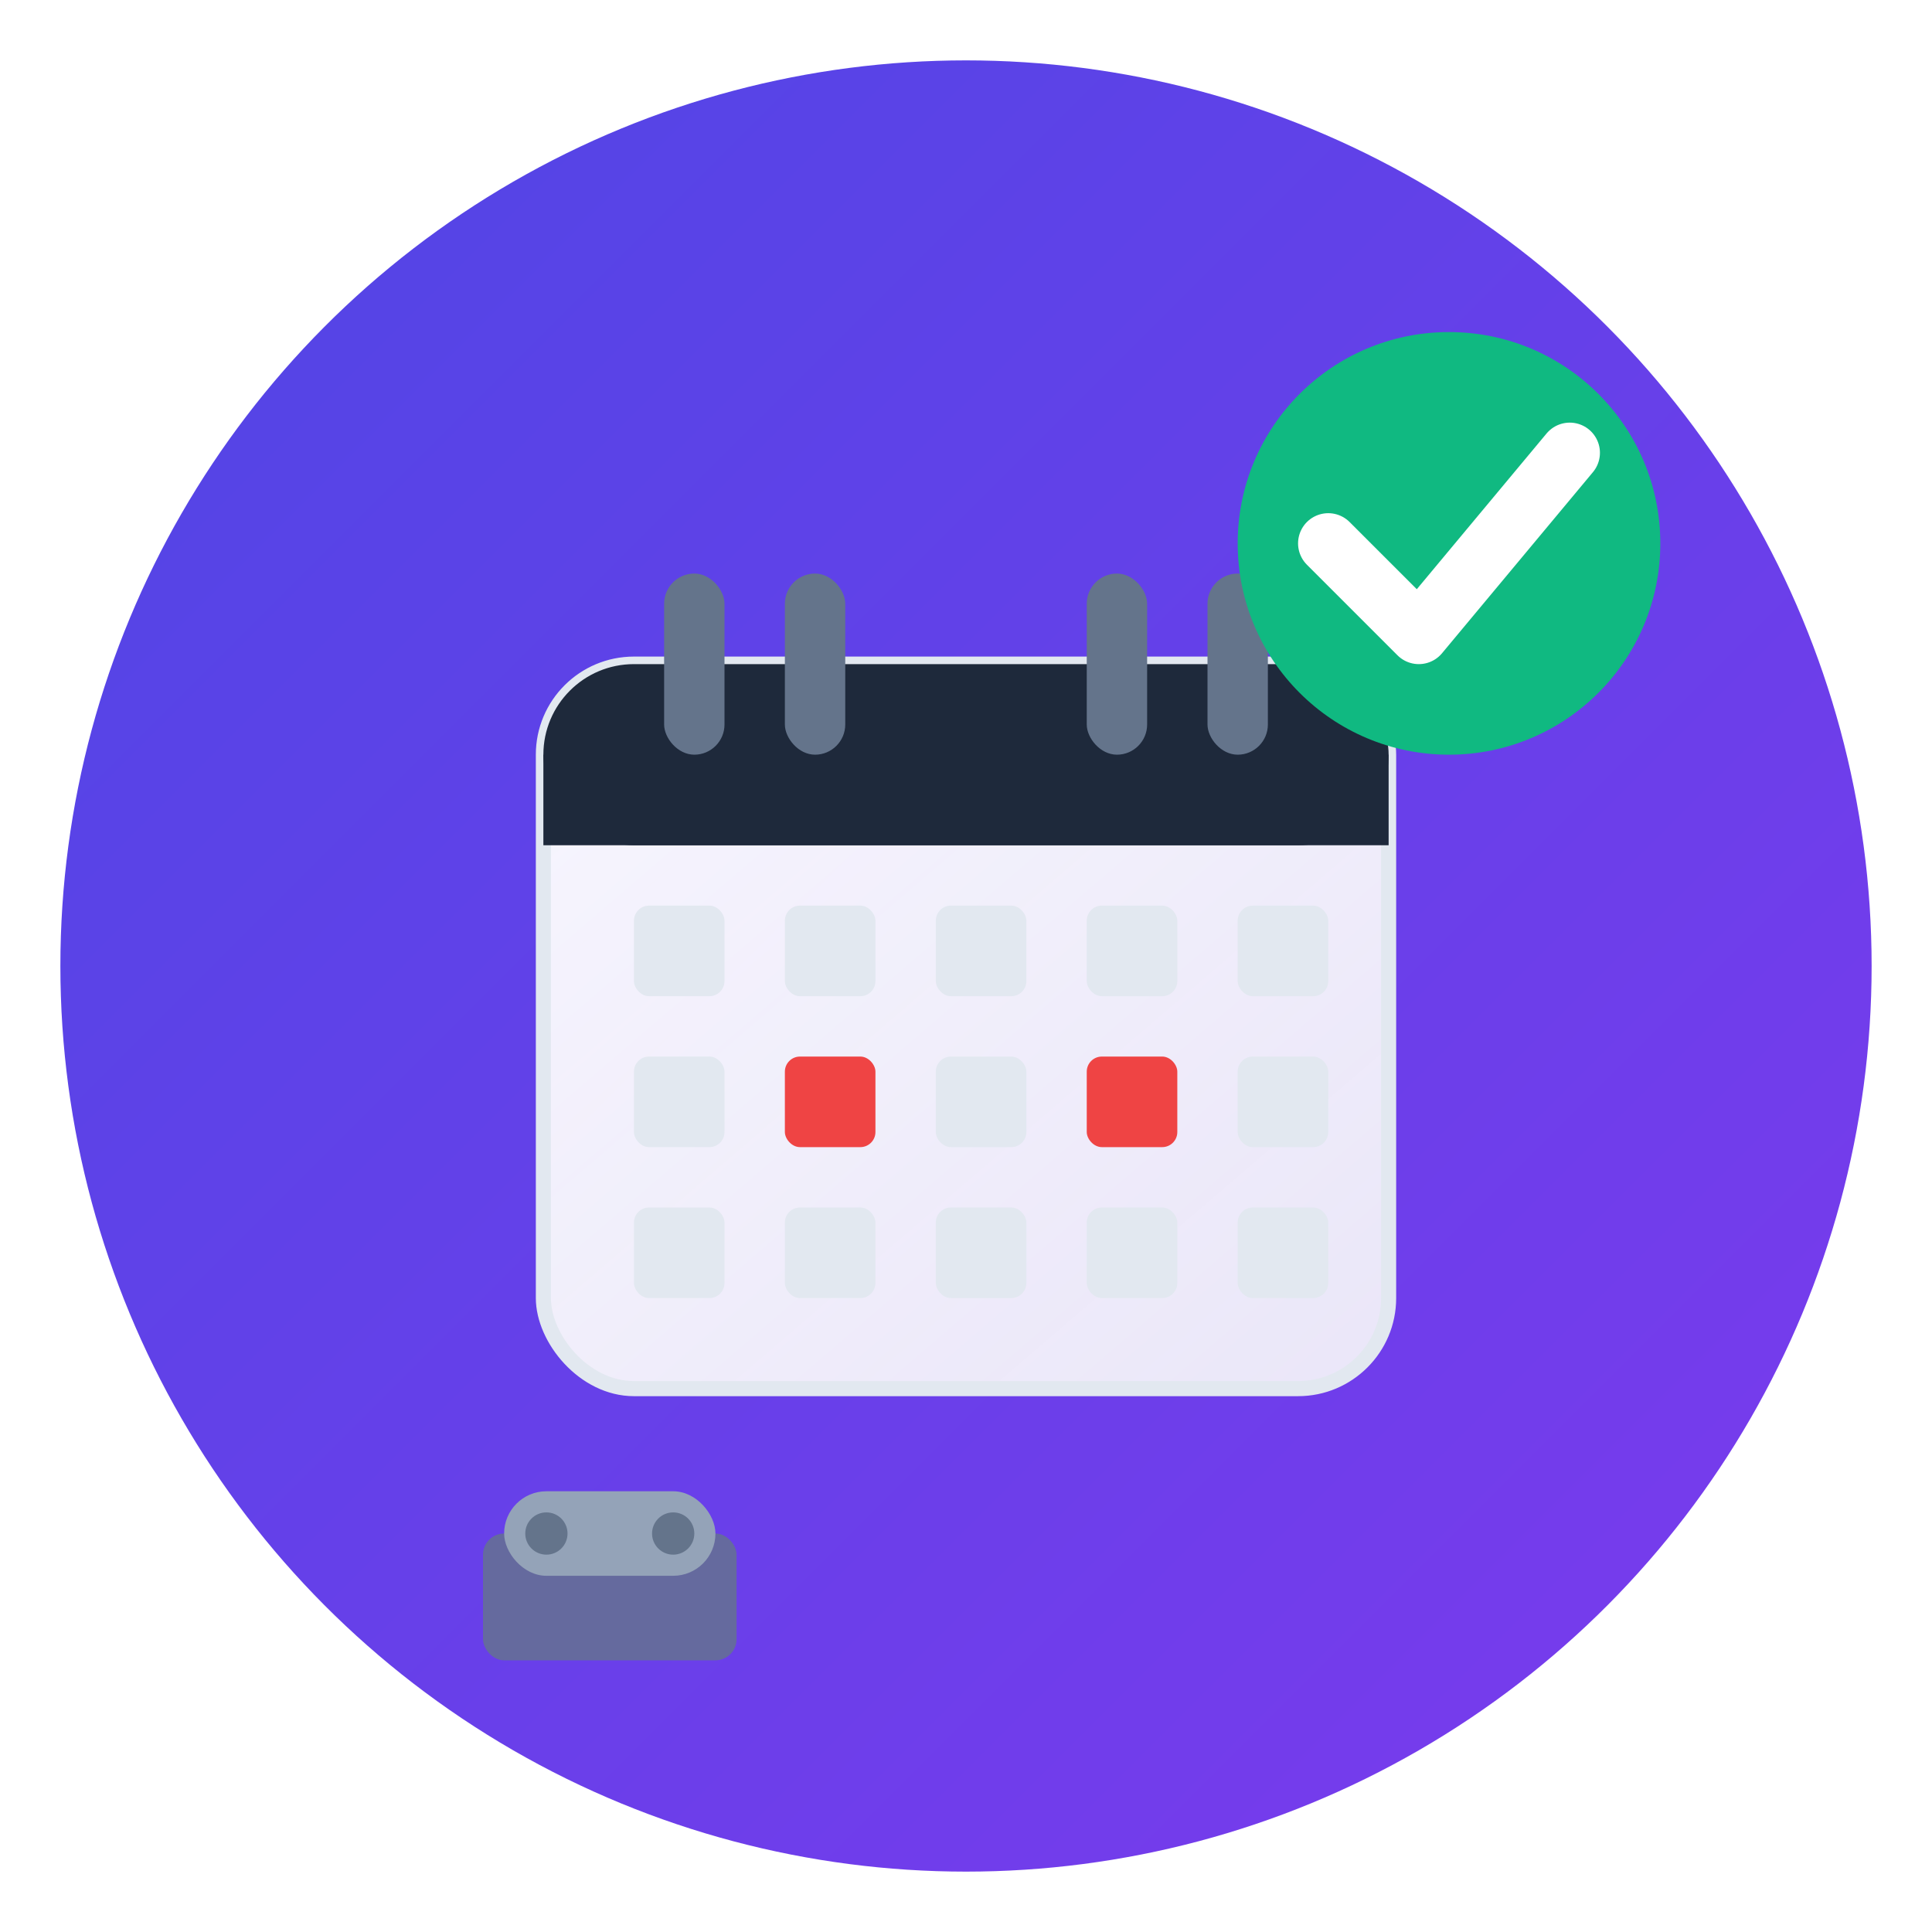 <svg viewBox="0 0 64 64" xmlns="http://www.w3.org/2000/svg">
  <!-- Background circle with modern gradient -->
  <defs>
    <linearGradient id="bgGradient" x1="0%" y1="0%" x2="100%" y2="100%">
      <stop offset="0%" style="stop-color:#4f46e5;stop-opacity:1" />
      <stop offset="100%" style="stop-color:#7c3aed;stop-opacity:1" />
    </linearGradient>
    <linearGradient id="calendarGradient" x1="0%" y1="0%" x2="100%" y2="100%">
      <stop offset="0%" style="stop-color:#ffffff;stop-opacity:0.95" />
      <stop offset="100%" style="stop-color:#f8f9fa;stop-opacity:0.9" />
    </linearGradient>
    <filter id="shadow">
      <feDropShadow dx="0" dy="2" stdDeviation="3" flood-opacity="0.15"/>
    </filter>
  </defs>
  
  <!-- Main background circle -->
  <circle cx="32" cy="32" r="30" fill="url(#bgGradient)" filter="url(#shadow)"/>
  
  <!-- Calendar/Booking interface -->
  <!-- Main calendar body -->
  <rect x="18" y="22" width="28" height="24" rx="3" fill="url(#calendarGradient)" stroke="#e2e8f0" stroke-width="0.5"/>
  
  <!-- Calendar header -->
  <rect x="18" y="22" width="28" height="6" rx="3" fill="#1e293b"/>
  <rect x="18" y="25" width="28" height="3" fill="#1e293b"/>
  
  <!-- Calendar rings/bindings -->
  <rect x="22" y="19" width="2" height="6" rx="1" fill="#64748b"/>
  <rect x="26" y="19" width="2" height="6" rx="1" fill="#64748b"/>
  <rect x="36" y="19" width="2" height="6" rx="1" fill="#64748b"/>
  <rect x="40" y="19" width="2" height="6" rx="1" fill="#64748b"/>
  
  <!-- Calendar grid/dates -->
  <!-- Week 1 -->
  <rect x="21" y="30" width="3" height="3" rx="0.5" fill="#e2e8f0"/>
  <rect x="26" y="30" width="3" height="3" rx="0.5" fill="#e2e8f0"/>
  <rect x="31" y="30" width="3" height="3" rx="0.5" fill="#e2e8f0"/>
  <rect x="36" y="30" width="3" height="3" rx="0.5" fill="#e2e8f0"/>
  <rect x="41" y="30" width="3" height="3" rx="0.5" fill="#e2e8f0"/>
  
  <!-- Week 2 -->
  <rect x="21" y="35" width="3" height="3" rx="0.5" fill="#e2e8f0"/>
  <rect x="26" y="35" width="3" height="3" rx="0.5" fill="#ef4444"/>
  <rect x="31" y="35" width="3" height="3" rx="0.5" fill="#e2e8f0"/>
  <rect x="36" y="35" width="3" height="3" rx="0.5" fill="#ef4444"/>
  <rect x="41" y="35" width="3" height="3" rx="0.5" fill="#e2e8f0"/>
  
  <!-- Week 3 -->
  <rect x="21" y="40" width="3" height="3" rx="0.5" fill="#e2e8f0"/>
  <rect x="26" y="40" width="3" height="3" rx="0.5" fill="#e2e8f0"/>
  <rect x="31" y="40" width="3" height="3" rx="0.5" fill="#e2e8f0"/>
  <rect x="36" y="40" width="3" height="3" rx="0.5" fill="#e2e8f0"/>
  <rect x="41" y="40" width="3" height="3" rx="0.5" fill="#e2e8f0"/>
  
  <!-- Booking confirmation checkmark -->
  <circle cx="48" cy="18" r="7" fill="#10b981"/>
  <path d="M44 18 L47 21 L52 15" stroke="white" stroke-width="2" fill="none" stroke-linecap="round" stroke-linejoin="round"/>
  
  <!-- Bed/accommodation icon in corner -->
  <g transform="translate(16,48) scale(0.7)">
    <rect x="0" y="4" width="12" height="6" rx="1" fill="#64748b" opacity="0.8"/>
    <rect x="1" y="2" width="10" height="4" rx="2" fill="#94a3b8"/>
    <circle cx="3" cy="4" r="1" fill="#64748b"/>
    <circle cx="9" cy="4" r="1" fill="#64748b"/>
  </g>
</svg>